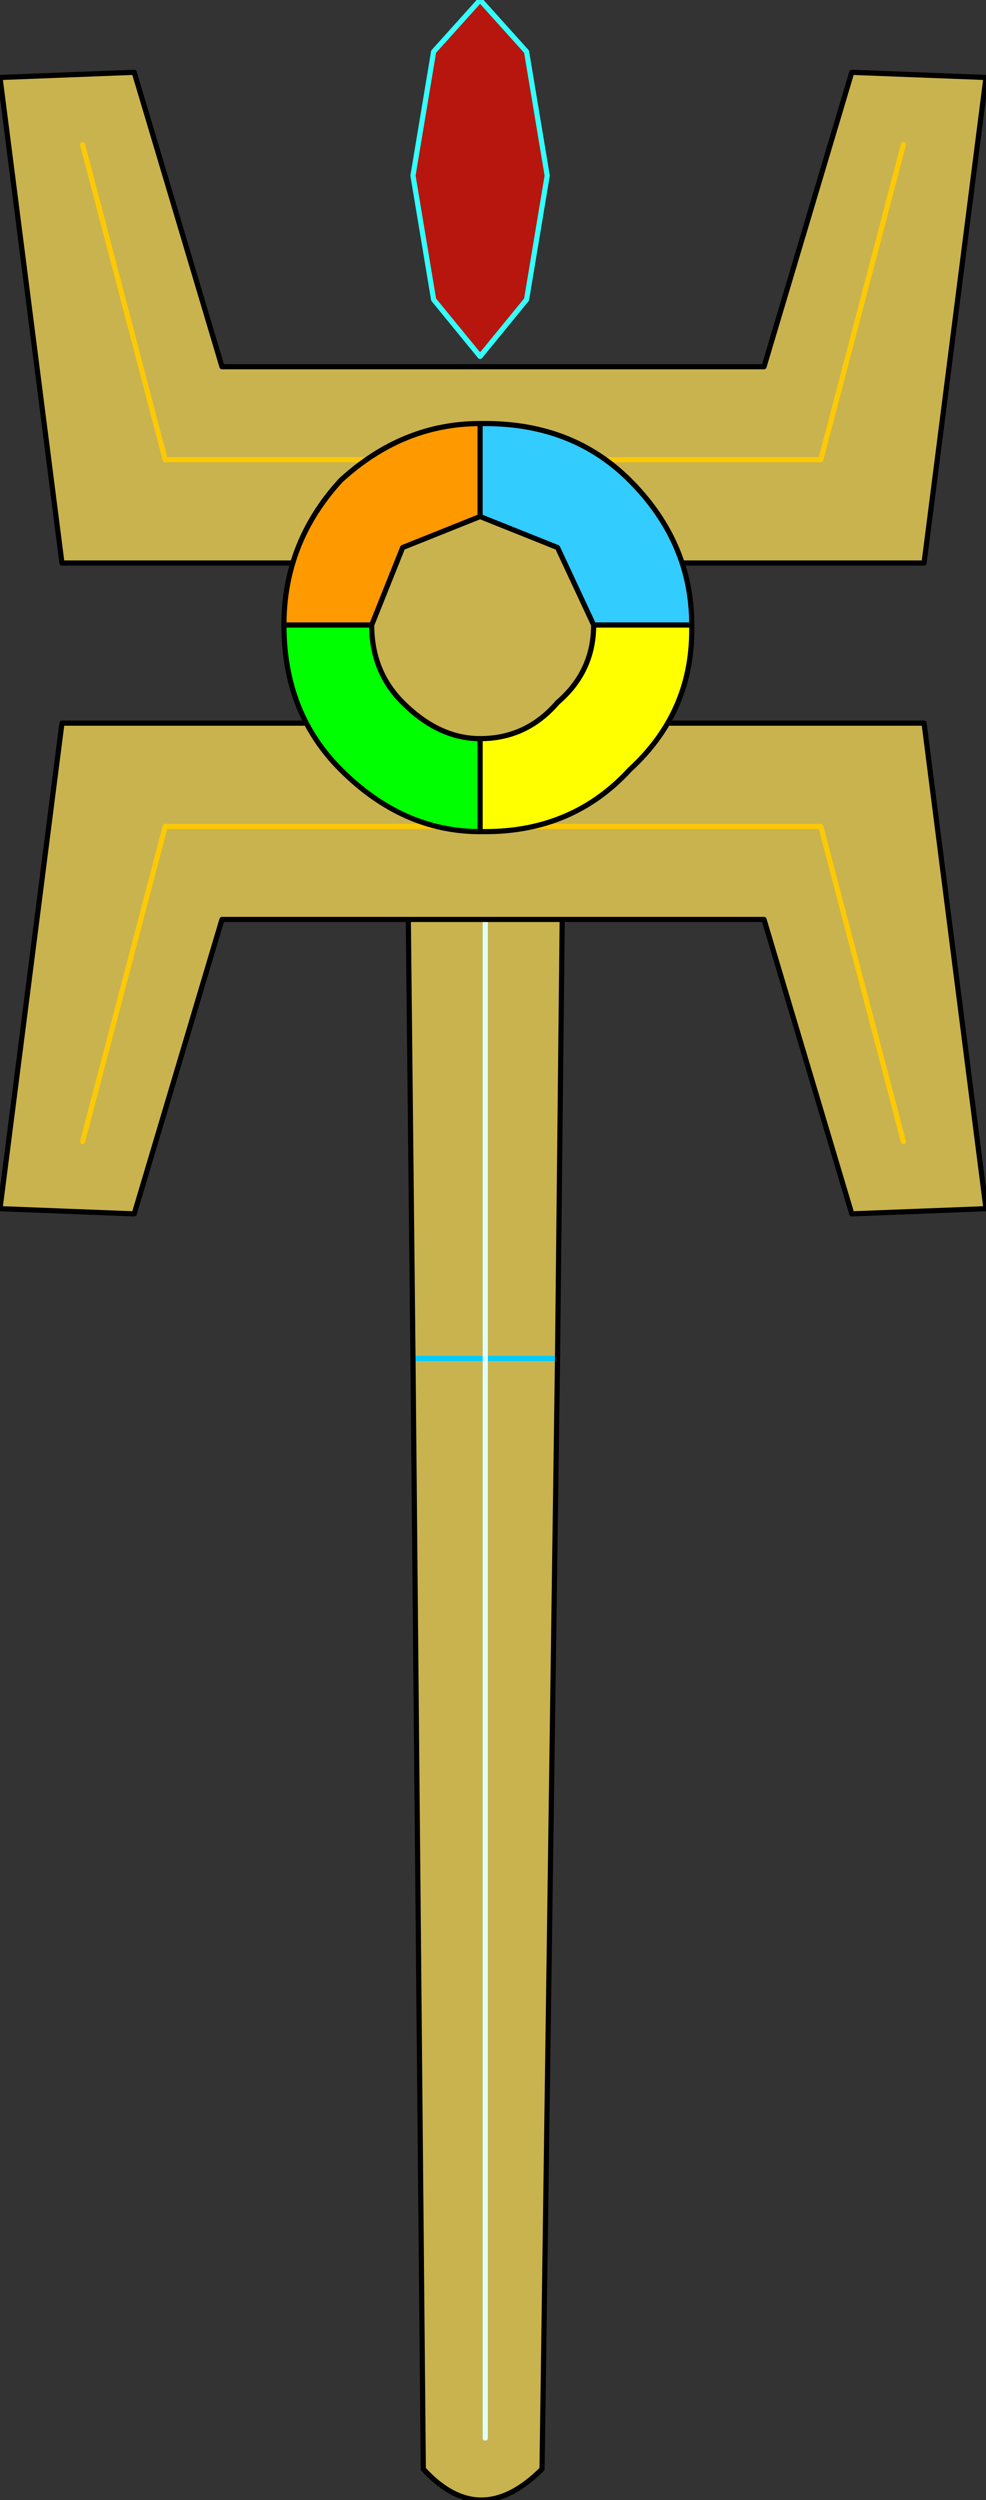 <?xml version="1.0" encoding="UTF-8" standalone="no"?>
<svg xmlns:xlink="http://www.w3.org/1999/xlink" height="24.2px" width="9.55px" xmlns="http://www.w3.org/2000/svg">
  <rect width="100%" height="100%" fill="#333333" stroke="none"/>
  <g transform="matrix(1.0, 0.0, 0.0, 1.0, 4.5, 14.9)">
    <path d="M0.8 -13.2 L0.6 -12.0 0.15 -11.45 -0.3 -12.0 -0.5 -13.2 -0.3 -14.4 0.15 -14.9 0.6 -14.4 0.8 -13.2" fill="#dc0e03" fill-opacity="0.773" fill-rule="evenodd" stroke="none"/>
    <path d="M0.95 -10.85 L0.95 -10.5 0.95 -9.4 0.95 -6.45 0.9 -1.75 0.75 9.0 Q0.15 9.6 -0.4 9.0 L-0.5 -1.75 -0.55 -6.45 -0.6 -9.4 -0.6 -10.5 -0.6 -10.85 -0.6 -11.25 0.95 -11.25 0.95 -10.85 0.2 -10.85 0.95 -10.85 M0.2 -10.5 L0.2 -10.85 0.2 -10.5 0.95 -10.5 0.2 -10.5 0.2 -9.4 0.2 -6.45 0.2 -9.4 0.2 -10.5 -0.6 -10.5 0.2 -10.5 M0.95 -9.4 L0.2 -9.4 0.95 -9.4 M0.2 -1.75 L0.9 -1.75 0.2 -1.75 0.2 -6.45 0.95 -6.45 0.2 -6.45 0.2 -1.75 0.2 8.7 0.2 -1.75 -0.5 -1.75 0.2 -1.75 M0.2 -10.85 L-0.6 -10.85 0.2 -10.85 M-0.55 -6.45 L0.2 -6.45 -0.55 -6.45 M-0.6 -9.4 L0.2 -9.4 -0.6 -9.4" fill="#c9b34f" fill-rule="evenodd" stroke="none"/>
    <path d="M0.95 -10.85 L0.2 -10.85 M0.2 -10.5 L0.95 -10.5 M0.2 -9.4 L0.95 -9.4 M0.2 -6.45 L0.95 -6.45 M0.9 -1.75 L0.2 -1.75 -0.5 -1.75 M0.2 -9.4 L-0.6 -9.4 M-0.6 -10.5 L0.2 -10.5 M0.2 -6.45 L-0.55 -6.45 M-0.6 -10.85 L0.2 -10.85" fill="none" stroke="#00ccff" stroke-linecap="round" stroke-linejoin="round" stroke-width="0.05"/>
    <path d="M0.95 -10.85 L0.95 -10.5 0.95 -9.4 0.95 -6.45 0.9 -1.75 0.75 9.0 Q0.15 9.6 -0.4 9.0 L-0.5 -1.75 -0.55 -6.45 -0.6 -9.4 -0.6 -10.5 -0.6 -10.85 -0.6 -11.25 0.95 -11.25 0.95 -10.85" fill="none" stroke="#000000" stroke-linecap="round" stroke-linejoin="round" stroke-width="0.05"/>
    <path d="M0.2 -10.85 L0.2 -10.5 0.2 -9.4 0.2 -6.45 0.2 -1.75 0.2 8.7" fill="none" stroke="#dfffff" stroke-linecap="round" stroke-linejoin="round" stroke-width="0.05"/>
    <path d="M0.8 -13.2 L0.6 -12.0 0.15 -11.45 -0.3 -12.0 -0.5 -13.2 -0.3 -14.4 0.15 -14.9 0.6 -14.4 0.8 -13.2" fill="none" stroke="#33ffff" stroke-linecap="round" stroke-linejoin="round" stroke-width="0.05"/>
    <path d="M3.75 -14.2 L5.05 -14.15 4.45 -9.45 -3.9 -9.45 -4.5 -14.15 -3.2 -14.2 -2.35 -11.35 2.9 -11.35 3.75 -14.2 M3.75 -3.15 L2.9 -6.0 -2.35 -6.0 -3.2 -3.15 -4.5 -3.2 -3.9 -7.9 4.45 -7.9 5.05 -3.2 3.75 -3.15 M-3.7 -13.5 L-2.9 -10.45 3.45 -10.45 4.25 -13.5 3.45 -10.45 -2.9 -10.45 -3.7 -13.5 M4.25 -3.85 L3.45 -6.9 -2.9 -6.9 -3.7 -3.85 -2.9 -6.9 3.45 -6.9 4.25 -3.85" fill="#c9b34f" fill-rule="evenodd" stroke="none"/>
    <path d="M3.75 -14.2 L2.9 -11.35 -2.35 -11.35 -3.2 -14.2 -4.5 -14.15 -3.9 -9.45 4.45 -9.45 5.05 -14.15 3.75 -14.2 M3.75 -3.15 L2.9 -6.0 -2.35 -6.0 -3.2 -3.15 -4.5 -3.2 -3.9 -7.9 4.45 -7.9 5.05 -3.2 3.75 -3.15" fill="none" stroke="#000000" stroke-linecap="round" stroke-linejoin="round" stroke-width="0.05"/>
    <path d="M-3.7 -3.85 L-2.9 -6.9 3.45 -6.9 4.25 -3.85 M4.25 -13.5 L3.45 -10.45 -2.9 -10.45 -3.7 -13.5" fill="none" stroke="#ffcc00" stroke-linecap="round" stroke-linejoin="round" stroke-opacity="0.922" stroke-width="0.05"/>
    <path d="M0.15 -9.9 L0.9 -9.6 1.25 -8.85 Q1.25 -8.4 0.9 -8.1 0.6 -7.75 0.15 -7.75 -0.25 -7.75 -0.6 -8.1 -0.9 -8.4 -0.9 -8.85 L-0.6 -9.6 0.15 -9.9" fill="#c9b34f" fill-rule="evenodd" stroke="none"/>
    <path d="M-1.75 -8.85 L-0.9 -8.85 Q-0.9 -8.4 -0.6 -8.1 -0.25 -7.75 0.15 -7.75 L0.15 -6.85 Q-0.6 -6.85 -1.2 -7.45 -1.75 -8.0 -1.75 -8.85" fill="#00ff00" fill-rule="evenodd" stroke="none"/>
    <path d="M0.15 -10.8 L0.15 -9.9 -0.6 -9.6 -0.9 -8.85 -1.75 -8.85 Q-1.75 -9.65 -1.2 -10.25 -0.6 -10.8 0.15 -10.8" fill="#ff9900" fill-rule="evenodd" stroke="none"/>
    <path d="M0.15 -9.9 L0.15 -10.8 0.2 -10.8 Q1.05 -10.8 1.6 -10.25 2.2 -9.65 2.2 -8.85 L1.25 -8.85 0.9 -9.6 0.15 -9.9" fill="#33ccff" fill-rule="evenodd" stroke="none"/>
    <path d="M1.25 -8.85 L2.2 -8.85 2.2 -8.8 Q2.2 -8.0 1.6 -7.45 1.05 -6.85 0.2 -6.85 L0.15 -6.85 0.15 -7.75 Q0.6 -7.75 0.9 -8.1 1.25 -8.4 1.25 -8.85" fill="#ffff00" fill-rule="evenodd" stroke="none"/>
    <path d="M0.15 -10.8 L0.15 -9.9 0.9 -9.6 1.25 -8.85 2.2 -8.85 Q2.2 -9.65 1.6 -10.25 1.05 -10.8 0.2 -10.8 L0.15 -10.8 Q-0.6 -10.8 -1.2 -10.25 -1.75 -9.65 -1.75 -8.85 L-0.9 -8.85 -0.6 -9.6 0.15 -9.9 M1.25 -8.85 Q1.25 -8.4 0.9 -8.1 0.6 -7.75 0.15 -7.75 L0.15 -6.85 0.2 -6.85 Q1.05 -6.85 1.6 -7.45 2.2 -8.0 2.2 -8.8 L2.2 -8.85 M-0.9 -8.85 Q-0.9 -8.4 -0.6 -8.1 -0.25 -7.75 0.15 -7.75 M-1.75 -8.85 Q-1.75 -8.0 -1.2 -7.45 -0.6 -6.85 0.15 -6.85" fill="none" stroke="#000000" stroke-linecap="round" stroke-linejoin="round" stroke-width="0.05"/>
  </g>
</svg>
